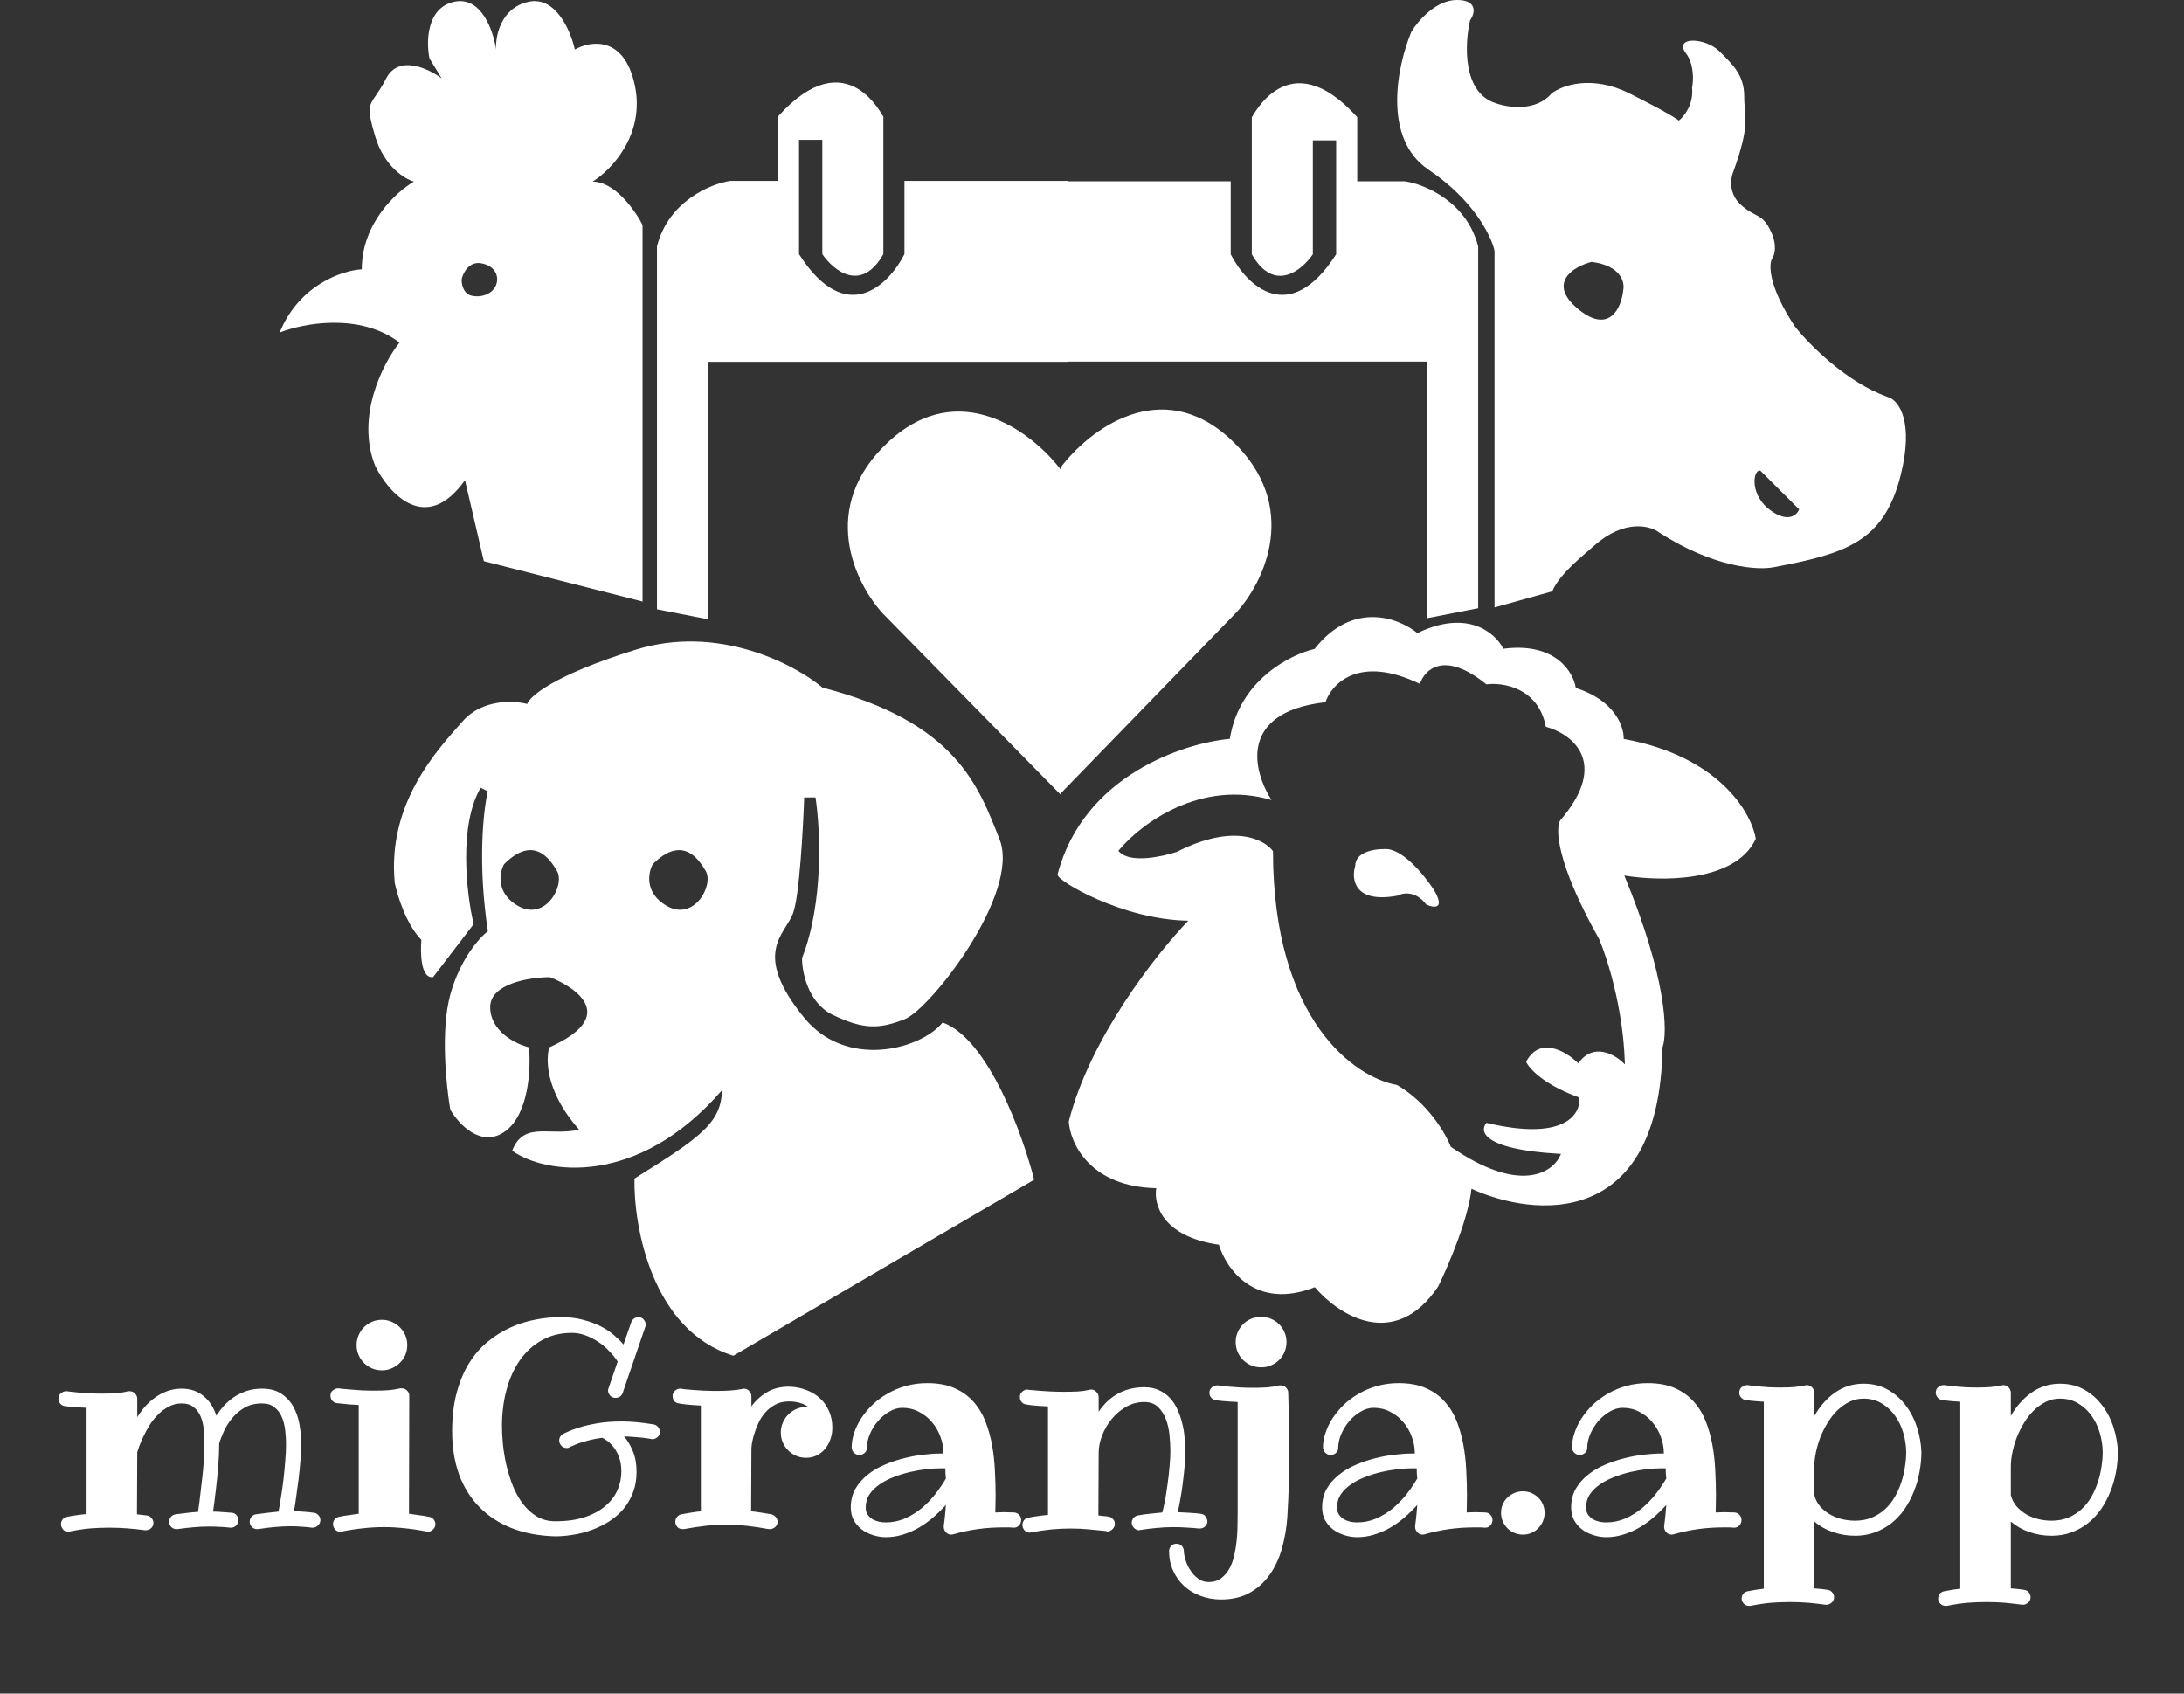 <svg width="984" height="763" viewBox="0 0 984 763" fill="none" xmlns="http://www.w3.org/2000/svg">
<rect x="0" y="0" width="984" height="763" fill="#333333" stroke="none"/>
<path d="M400.355 199C432.355 169.4 465.355 195 477.855 211.5V358L397.855 276.5C385.355 263 368.355 228.6 400.355 199Z" fill="white"/>
<path d="M554.664 198.114C522.949 168.443 490.244 194.105 477.855 210.645V357.5L557.141 275.802C569.53 262.27 586.378 227.786 554.664 198.114Z" fill="white"/>
<path d="M319 163V279L296 274.5V111C301.2 90.6 320.167 82.833 329 81.5H350.5V52.5C382 17.5 398 53.5 398 52.5V114.5C388 132.1 375.5 121.833 370.5 114.5V63H360V81.5V114.5C381.2 147.7 400.5 128.333 407.5 114.5V81.5H481V163H319Z" fill="white"/>
<path d="M643 162.901V278.5L666 274.016V111.081C660.8 90.751 641.833 83.011 633 81.683H611.5V52.783C580 17.904 564 53.779 564 52.783V114.568C574 132.108 586.5 121.876 591.5 114.568V63.246H602V81.683V114.568C580.8 147.654 561.5 128.354 554.5 114.568V81.683H481V162.901H643Z" fill="white"/>
<path d="M656.363 0C658.706 3.12108e-05 660.414 0.36 661.616 0.986C662.834 1.622 663.519 2.528 663.796 3.558C664.066 4.567 663.931 5.645 663.617 6.629C663.314 7.578 662.832 8.475 662.33 9.202C661.101 14.494 660.228 22.672 661.567 30.111C662.893 37.476 666.358 43.995 673.659 46.41L674.009 46.523L674.022 46.525L674.034 46.53C676.729 47.51 681.234 48.471 685.941 48.151C690.645 47.832 695.499 46.24 698.983 42.175L699.016 42.137L699.055 42.105C703.705 38.489 717.112 33.566 734.087 42.053C742.491 46.255 748 49.219 751.474 51.217C753.211 52.215 754.443 52.976 755.276 53.531C755.692 53.808 756.013 54.037 756.249 54.222C756.3 54.262 756.349 54.302 756.396 54.341C758.871 52.343 763.108 46.98 762.365 39.55L762.357 39.473L762.374 39.398C762.696 37.865 762.943 35.218 762.616 32.318C762.289 29.418 761.392 26.308 759.466 23.805C758.815 22.957 758.426 22.178 758.31 21.469C758.191 20.739 758.364 20.098 758.794 19.591C759.209 19.101 759.83 18.778 760.537 18.58C761.249 18.381 762.089 18.296 762.997 18.312C766.603 18.377 771.61 20.04 774.716 23.146C780.695 29.125 785.863 33.764 785.863 43.5C785.863 45.85 786.048 47.764 786.205 49.685C786.361 51.605 786.489 53.524 786.362 55.84C786.108 60.473 784.84 66.651 780.833 77.671L780.825 77.69C779.705 80.411 778.811 87.127 784.203 92.134C787.649 95.334 790.053 96.158 792.241 97.444C793.339 98.09 794.358 98.844 795.358 100.057C796.35 101.26 797.308 102.897 798.317 105.29L798.515 105.749C798.985 106.899 799.477 108.588 799.635 110.42C799.815 112.498 799.568 114.82 798.299 116.744C797.978 117.358 797.706 118.434 797.683 120.015C797.661 121.595 797.887 123.65 798.535 126.188C799.829 131.263 802.798 138.248 808.768 147.206C811.916 151.18 817.811 157.546 825.256 163.715C832.482 169.702 841.144 175.481 850.151 178.721L851.024 179.026L851.032 179.029C853.318 179.852 856.152 182.645 857.658 188.182C859.166 193.728 859.36 202.069 856.347 214.121C852.573 229.216 846.261 238.091 836.877 243.925C827.535 249.732 815.19 252.494 799.456 255.491C792.447 257.022 772.455 255.961 747.591 239.92L747.576 239.91L747.56 239.898C743.604 236.892 732.04 233.617 718.206 245.862C717.402 246.623 716.036 247.77 714.412 249.167C712.778 250.571 710.864 252.245 708.939 254.086C705.074 257.781 701.217 262.098 699.46 266.197L699.365 266.417L699.133 266.481L673.997 273.481L673.363 273.658V113.057C672.033 106.671 664.243 90.32 643.584 76.415C632.989 69.284 629.546 57.374 629.5 45.502C629.453 33.627 632.8 21.685 635.902 14.307L635.916 14.273L635.935 14.24C637.377 11.866 640.112 8.323 643.655 5.366C647.193 2.414 651.596 0 656.363 0ZM792.873 212C792.374 212 791.955 212.269 791.638 212.637C791.322 213.004 791.07 213.507 790.885 214.09C790.515 215.259 790.381 216.853 790.618 218.633C791.093 222.205 793.072 226.604 797.78 229.99C801.511 232.675 804.404 233.301 806.541 232.88C808.679 232.458 809.949 231.005 810.462 229.776L810.59 229.467L810.353 229.23L793.225 212.146L793.079 212H792.873ZM716.944 118.017C714.998 118.534 712.781 119.361 710.765 120.497C708.755 121.63 706.909 123.09 705.749 124.886C704.577 126.7 704.113 128.847 704.866 131.282C705.611 133.692 707.534 136.335 711.015 139.212C714.496 142.089 717.473 143.529 720.012 143.901C722.573 144.276 724.651 143.558 726.285 142.21C727.903 140.875 729.068 138.941 729.875 136.895C730.678 134.857 731.139 132.674 731.337 130.781C731.742 128.95 731.481 126.164 729.457 123.626C727.42 121.072 723.647 118.828 717.134 118.004L717.038 117.992L716.944 118.017Z" fill="white"/>
<path d="M286.21 292.768C323.546 281.125 357.946 299.217 370.592 309.789C400.593 317.555 418.158 328.582 429.413 340.717C440.674 352.859 445.578 366.074 450.323 378.061C452.762 384.221 451.972 392.108 449.319 400.466C446.662 408.84 442.108 417.77 436.907 426.072C431.705 434.377 425.845 442.072 420.56 447.977C417.917 450.929 415.414 453.439 413.204 455.356C411.005 457.263 409.061 458.615 407.541 459.21C401.76 461.472 397.059 462.624 392.083 462.369C387.112 462.114 381.918 460.458 375.142 457.195C369.596 454.525 366.152 449.7 364.098 444.801C362.044 439.904 361.358 434.887 361.358 431.745V431.651L361.393 431.563C371.244 406.343 369.56 373.138 367.429 359.245H362.34C362.082 366.432 361.539 377.398 360.72 387.56C360.301 392.756 359.809 397.747 359.246 401.918C358.686 406.074 358.049 409.46 357.328 411.418C356.431 413.853 354.759 416.237 353.216 418.785C351.655 421.363 350.178 424.176 349.538 427.587C348.265 434.377 350.287 443.728 362.246 458.429C371.723 470.077 384.759 473.704 396.713 472.908C408.695 472.111 419.501 466.876 424.475 460.924L424.703 460.651L425.036 460.777C430.153 462.722 434.929 466.862 439.286 472.237C443.648 477.619 447.62 484.276 451.119 491.31C458.117 505.377 463.253 521.012 465.843 531.121L465.937 531.486L465.611 531.676L330.611 610.676L330.421 610.788L330.21 610.722C312.017 605.062 300.846 590.581 294.272 574.862C287.699 559.145 285.691 542.125 285.858 531.237L285.863 530.965L286.094 530.82C301.511 521.21 311.33 514.866 317.307 508.94C320.284 505.987 322.29 503.153 323.556 500.088C324.671 497.386 325.22 494.482 325.335 491.123C287.035 535.34 245.525 528.738 231.072 518.654L230.745 518.427L230.896 518.057C232.227 514.778 233.973 512.737 236.098 511.499C238.211 510.268 240.645 509.865 243.288 509.758C245.903 509.652 248.864 509.835 251.917 509.827C254.763 509.82 257.775 509.649 260.925 508.949C247.355 493.607 245.517 479.72 247.373 472.126L247.431 471.889L247.654 471.788C255.423 468.302 260.046 464.877 262.449 461.664C264.829 458.483 265.039 455.509 263.969 452.804C262.882 450.058 260.452 447.534 257.438 445.37C254.461 443.233 250.963 441.482 247.767 440.245C243.219 440.255 236.461 440.956 230.843 443.015C225.154 445.1 220.858 448.483 220.858 453.745C220.859 459.151 223.669 463.272 227.241 466.248C230.596 469.043 234.589 470.796 237.431 471.61L237.983 471.761L238.324 471.849L238.356 472.199C238.777 476.821 238.752 484.221 237.312 491.43C235.875 498.619 233.009 505.735 227.653 509.649C224.972 511.608 222.296 512.399 219.729 512.358C217.168 512.316 214.752 511.448 212.577 510.15C208.239 507.558 204.785 503.207 202.926 499.995L202.882 499.918L202.866 499.831C201.946 494.56 200.843 485.661 200.521 476.074C200.2 466.496 200.657 456.186 202.877 448.112C207.216 432.333 215.781 422.641 219.819 419.526C215.146 388.89 217.779 365.08 219.781 356.516L216.553 354.901C211.61 363.357 209.993 375.176 210.021 386.631C210.051 398.251 211.77 409.413 213.346 416.131L213.399 416.361L213.256 416.549L195.256 440.049L195.121 440.225L194.9 440.243C193.456 440.364 192.387 439.585 191.638 438.4C190.899 437.231 190.426 435.61 190.128 433.854C189.547 430.423 189.607 426.284 189.843 423.433C186.452 419.972 183.766 415.026 181.784 410.262C179.767 405.414 178.459 400.709 177.869 397.846L177.863 397.819L177.861 397.793C174.337 361.547 197.505 337.389 208.483 324.914C212.981 319.803 218.851 317.472 224.332 316.626C229.536 315.823 234.42 316.354 237.521 317.139C237.878 316.218 238.734 315.082 240.147 313.775C241.855 312.195 244.443 310.302 248.159 308.161C255.593 303.878 267.589 298.574 286.21 292.768ZM242.585 383.737C240.603 382.912 238.325 382.702 235.743 383.511C233.173 384.316 230.324 386.122 227.164 389.282L227.112 389.334L227.078 389.397C226.034 391.31 225.103 394.523 225.674 397.992C226.249 401.488 228.343 405.197 233.266 408.068C236.367 409.877 239.281 410.219 241.85 409.574C244.407 408.933 246.572 407.328 248.216 405.329C249.86 403.331 251.004 400.915 251.514 398.604C252.02 396.305 251.912 394.035 250.949 392.384C249.201 389.388 246.505 385.371 242.585 383.737ZM309.585 383.737C307.603 382.912 305.325 382.702 302.743 383.511C300.173 384.316 297.324 386.122 294.164 389.282L294.112 389.334L294.078 389.397C293.034 391.31 292.103 394.523 292.674 397.992C293.249 401.488 295.343 405.197 300.266 408.068C303.367 409.877 306.281 410.219 308.85 409.574C311.407 408.933 313.572 407.328 315.216 405.329C316.86 403.331 318.004 400.915 318.514 398.604C319.02 396.305 318.912 394.035 317.949 392.384C316.201 389.388 313.505 385.371 309.585 383.737Z" fill="white"/>
<path fill-rule="evenodd" clip-rule="evenodd" d="M289.5 101.325V271L218 252.825L209.5 216.325C191.9 241.125 175.167 222.325 169 209.825C160.2 187.425 172.667 163.492 180 154.325C162 140.725 136.5 145.659 126 149.825C134.8 128.225 154.333 121.825 163 121.325C163 100.525 178.667 86.325 186.5 81.825C182.333 80.659 173 74.925 169 61.325C165.339 48.877 165.967 47.957 169.314 43.056C170.538 41.264 172.126 38.94 174 35.325C179.6 24.525 193 30.825 199 35.325L193.5 26.325C192 18.992 192.1 3.625 204.5 0.825C216.9 -1.975 222.333 13.992 223.5 22.325C223.167 16.325 225.6 3.625 238 0.825C250.4 -1.975 257.167 13.992 259 22.325C266 18.325 281.2 15.925 286 38.325C290.8 60.725 275.333 76.659 267 81.825C277 81.825 286.167 94.825 289.5 101.325ZM208.085 125.424C208.75 122.817 211.373 117.8 216.555 118.582C223.031 119.559 225.024 124.446 223.529 128.356C222.034 132.265 217.157 134.243 212.569 133.243C208.085 132.265 207.78 126.401 208.085 125.424Z" fill="white"/>
<path d="M140.961 688.244H140.513C138.935 688.031 137.358 687.882 135.78 687.796C134.202 687.668 132.56 687.604 130.854 687.604C128.808 687.604 126.611 687.711 124.266 687.924C121.921 688.095 119.277 688.415 116.334 688.884H115.759C114.863 688.884 114.096 688.564 113.456 687.924C112.816 687.242 112.497 686.474 112.497 685.622C112.497 684.769 112.752 684.022 113.264 683.383C113.819 682.743 114.479 682.359 115.247 682.231C117.166 681.976 118.978 681.741 120.684 681.528C122.39 681.315 123.989 681.144 125.481 681.016C125.78 679.524 126.121 677.519 126.505 675.003C126.931 672.487 127.315 669.822 127.656 667.008C127.997 664.151 128.275 661.294 128.488 658.437C128.744 655.537 128.872 652.978 128.872 650.761C128.872 648.671 128.744 646.539 128.488 644.364C128.232 642.147 127.72 640.143 126.953 638.352C126.185 636.561 125.076 635.111 123.626 634.002C122.219 632.851 120.343 632.275 117.998 632.275C115.013 632.275 112.433 632.893 110.258 634.13C108.126 635.367 106.292 636.902 104.757 638.735C103.222 640.526 101.964 642.467 100.983 644.556C100.045 646.646 99.299 648.543 98.744 650.249C98.744 653.66 98.616 656.901 98.36 659.972C98.232 661.848 98.062 663.788 97.849 665.792C97.635 667.754 97.422 669.673 97.209 671.549C96.996 673.383 96.783 675.131 96.569 676.794C96.356 678.415 96.164 679.822 95.994 681.016C97.316 681.016 98.659 681.08 100.023 681.208C101.431 681.293 102.881 681.4 104.373 681.528C105.311 681.613 106.036 681.976 106.548 682.615C107.102 683.255 107.379 684.001 107.379 684.854C107.379 685.877 107.038 686.709 106.356 687.349C105.674 687.946 104.927 688.244 104.117 688.244H103.733C101.942 688.031 100.258 687.903 98.68 687.86C97.102 687.775 95.546 687.732 94.011 687.732C91.793 687.732 89.555 687.839 87.294 688.052C85.077 688.223 82.646 688.5 80.002 688.884H79.491C78.553 688.884 77.764 688.564 77.124 687.924C76.527 687.242 76.228 686.474 76.228 685.622C76.228 684.769 76.484 684.022 76.996 683.383C77.55 682.743 78.254 682.359 79.107 682.231C80.941 681.976 82.668 681.762 84.288 681.592C85.909 681.379 87.55 681.229 89.213 681.144C89.384 680.078 89.576 678.735 89.789 677.114C90.002 675.451 90.216 673.639 90.429 671.677C90.685 669.716 90.919 667.69 91.132 665.601C91.388 663.511 91.58 661.486 91.708 659.524C91.793 658.074 91.879 656.56 91.964 654.982C92.049 653.362 92.092 651.699 92.092 649.993C92.092 647.946 91.985 645.878 91.772 643.789C91.559 641.699 91.09 639.801 90.365 638.096C89.64 636.39 88.595 635.004 87.231 633.938C85.909 632.829 84.118 632.275 81.857 632.275C79.725 632.275 77.764 632.765 75.973 633.746C74.182 634.684 72.561 635.9 71.111 637.392C69.662 638.842 68.382 640.462 67.273 642.253C66.207 644.002 65.29 645.708 64.523 647.371C63.755 648.991 63.137 650.441 62.668 651.72C62.242 652.957 61.964 653.81 61.836 654.279L61.709 682.231C62.476 682.317 63.222 682.402 63.947 682.487C64.672 682.573 65.397 682.658 66.122 682.743C66.975 682.871 67.678 683.255 68.233 683.895C68.83 684.534 69.128 685.28 69.128 686.133C69.128 687.071 68.766 687.86 68.041 688.5C67.359 689.097 66.591 689.396 65.738 689.396H65.355C62.796 689.054 60.173 688.777 57.487 688.564C54.843 688.351 52.05 688.244 49.107 688.244C46.464 688.244 43.67 688.351 40.728 688.564C37.828 688.82 34.715 689.289 31.389 689.971C31.261 689.971 31.155 689.993 31.069 690.035C30.984 690.078 30.877 690.099 30.75 690.099C29.769 690.099 28.98 689.737 28.383 689.012C27.786 688.287 27.487 687.498 27.487 686.645C27.487 685.877 27.722 685.174 28.191 684.534C28.66 683.895 29.3 683.511 30.11 683.383C31.688 683.042 33.202 682.786 34.651 682.615C36.101 682.402 37.551 682.231 39.001 682.104V634.258C36.315 634.13 34.054 633.981 32.221 633.81C30.43 633.597 29.428 633.49 29.214 633.49C28.361 633.362 27.658 632.979 27.104 632.339C26.592 631.699 26.336 630.953 26.336 630.1C26.336 629.034 26.72 628.224 27.487 627.669C28.255 627.072 29.001 626.774 29.726 626.774H30.11C30.152 626.774 30.643 626.838 31.581 626.966C32.519 627.051 33.734 627.179 35.227 627.35C36.762 627.478 38.489 627.605 40.408 627.733C42.327 627.819 44.31 627.861 46.357 627.861C48.404 627.861 50.408 627.797 52.37 627.669C54.331 627.499 56.122 627.2 57.743 626.774H58.382C59.363 626.774 60.173 627.115 60.813 627.797C61.495 628.48 61.836 629.247 61.836 630.1V638.479C62.86 636.816 64.033 635.217 65.355 633.682C66.719 632.147 68.233 630.782 69.896 629.588C71.559 628.394 73.393 627.435 75.397 626.71C77.401 625.985 79.555 625.623 81.857 625.623C83.904 625.623 85.759 625.921 87.422 626.518C89.085 627.115 90.557 627.968 91.836 629.077C93.158 630.143 94.288 631.422 95.226 632.915C96.164 634.407 96.91 636.028 97.465 637.776C98.403 636.326 99.512 634.876 100.791 633.426C102.113 631.976 103.605 630.676 105.269 629.524C106.974 628.373 108.872 627.435 110.961 626.71C113.094 625.985 115.439 625.623 117.998 625.623C121.58 625.623 124.501 626.39 126.761 627.925C129.063 629.46 130.876 631.422 132.198 633.81C133.52 636.198 134.437 638.885 134.948 641.87C135.46 644.855 135.716 647.776 135.716 650.633C135.716 652.893 135.588 655.43 135.332 658.245C135.119 661.016 134.842 663.788 134.5 666.56C134.159 669.332 133.797 671.997 133.413 674.556C133.072 677.072 132.752 679.182 132.454 680.888C134.031 680.888 135.545 680.952 136.995 681.08C138.445 681.165 139.895 681.315 141.345 681.528C142.198 681.613 142.901 681.976 143.456 682.615C144.053 683.255 144.351 684.001 144.351 684.854C144.351 685.75 143.989 686.538 143.264 687.221C142.581 687.903 141.814 688.244 140.961 688.244ZM192.772 690.099C192.687 690.099 192.581 690.078 192.453 690.035C192.367 689.993 192.261 689.971 192.133 689.971C188.679 689.289 185.395 688.799 182.282 688.5C179.169 688.159 176.078 687.988 173.007 687.988C169.894 687.988 166.803 688.159 163.732 688.5C160.662 688.799 157.421 689.289 154.01 689.971C153.882 689.971 153.775 689.993 153.69 690.035C153.605 690.078 153.498 690.099 153.37 690.099C152.389 690.099 151.579 689.737 150.939 689.012C150.342 688.287 150.044 687.498 150.044 686.645C150.044 685.877 150.278 685.174 150.748 684.534C151.259 683.895 151.899 683.511 152.667 683.383C154.159 683.042 155.652 682.786 157.144 682.615C158.679 682.402 160.172 682.189 161.622 681.976V632.979C158.935 632.851 156.675 632.68 154.841 632.467C153.008 632.254 151.984 632.147 151.771 632.147C150.918 632.019 150.215 631.635 149.66 630.996C149.148 630.356 148.893 629.61 148.893 628.757C148.893 627.691 149.276 626.881 150.044 626.326C150.812 625.772 151.558 625.495 152.283 625.495H152.667C152.709 625.495 153.2 625.559 154.138 625.687C155.076 625.772 156.291 625.878 157.784 626.006C159.319 626.134 161.046 626.262 162.965 626.39C164.884 626.475 166.867 626.518 168.914 626.518C170.96 626.518 172.965 626.454 174.926 626.326C176.888 626.156 178.679 625.878 180.299 625.495H181.003C181.984 625.495 182.794 625.836 183.434 626.518C184.073 627.158 184.393 627.904 184.393 628.757L184.265 681.976C185.758 682.189 187.25 682.402 188.743 682.615C190.278 682.786 191.834 683.042 193.412 683.383C194.222 683.511 194.883 683.895 195.395 684.534C195.907 685.174 196.163 685.877 196.163 686.645C196.163 687.626 195.8 688.436 195.075 689.076C194.35 689.758 193.583 690.099 192.772 690.099ZM183.498 605.985C183.498 607.563 183.199 609.056 182.602 610.463C182.005 611.827 181.174 613.021 180.107 614.045C179.084 615.068 177.869 615.879 176.461 616.476C175.097 617.073 173.626 617.371 172.048 617.371C170.47 617.371 168.978 617.073 167.57 616.476C166.206 615.879 165.012 615.068 163.988 614.045C162.965 613.021 162.155 611.827 161.558 610.463C160.961 609.056 160.662 607.563 160.662 605.985C160.662 604.408 160.961 602.936 161.558 601.572C162.155 600.165 162.965 598.949 163.988 597.926C165.012 596.902 166.206 596.092 167.57 595.495C168.978 594.898 170.47 594.6 172.048 594.6C173.626 594.6 175.097 594.898 176.461 595.495C177.869 596.092 179.084 596.902 180.107 597.926C181.174 598.949 182.005 600.165 182.602 601.572C183.199 602.936 183.498 604.408 183.498 605.985ZM293.965 648.394C293.624 648.394 293.41 648.351 293.325 648.266C291.108 647.882 288.997 647.626 286.993 647.499C285.031 647.328 283.091 647.2 281.172 647.115C282.75 648.948 284.072 651.187 285.138 653.831C286.246 656.432 286.801 659.524 286.801 663.106C286.801 666.517 286.268 669.609 285.202 672.381C284.178 675.11 282.771 677.562 280.98 679.737C279.189 681.869 277.078 683.724 274.647 685.302C272.259 686.837 269.701 688.116 266.972 689.14C264.285 690.163 261.492 690.909 258.592 691.378C255.693 691.89 252.857 692.146 250.085 692.146C242.836 691.933 236.354 690.717 230.64 688.5C224.925 686.24 220.064 683.084 216.056 679.033C212.047 674.982 208.977 670.078 206.845 664.321C204.755 658.564 203.71 652.04 203.71 644.748C203.71 638.266 204.393 632.509 205.757 627.478C207.122 622.403 208.977 617.968 211.322 614.173C213.71 610.335 216.503 607.115 219.702 604.514C222.9 601.87 226.29 599.738 229.872 598.118C233.497 596.455 237.249 595.261 241.13 594.536C245.01 593.768 248.827 593.384 252.58 593.384C256.332 593.384 259.701 593.789 262.686 594.6C265.671 595.367 268.336 596.348 270.682 597.542C273.027 598.736 275.031 600.079 276.694 601.572C278.4 603.022 279.807 604.408 280.916 605.729L284.434 595.623C284.69 594.941 285.116 594.408 285.713 594.024C286.31 593.597 286.929 593.384 287.568 593.384C288.634 593.384 289.466 593.768 290.063 594.536C290.66 595.261 290.958 596.007 290.958 596.774C290.958 596.902 290.937 597.073 290.895 597.286C290.852 597.457 290.788 597.649 290.703 597.862L280.532 627.605C280.319 628.245 279.914 628.778 279.317 629.205C278.72 629.588 278.059 629.78 277.334 629.78C276.353 629.78 275.543 629.439 274.903 628.757C274.264 628.032 273.944 627.243 273.944 626.39C273.944 626.262 273.965 626.113 274.008 625.942C274.05 625.772 274.114 625.58 274.2 625.367L278.293 613.405C277.227 611.742 275.927 610.143 274.392 608.608C272.899 607.03 271.236 605.644 269.402 604.45C267.611 603.256 265.714 602.297 263.709 601.572C261.705 600.847 259.701 600.484 257.697 600.484C252.58 600.484 248.059 601.593 244.136 603.811C240.213 605.985 236.908 608.992 234.222 612.83C231.578 616.625 229.574 621.06 228.209 626.134C226.844 631.209 226.162 636.625 226.162 642.381C226.162 644.94 226.311 647.776 226.61 650.889C226.951 654.002 227.484 657.157 228.209 660.355C228.977 663.554 229.957 666.645 231.151 669.63C232.388 672.615 233.902 675.281 235.693 677.626C237.484 679.971 239.573 681.848 241.961 683.255C244.349 684.662 247.1 685.366 250.213 685.366C255.415 685.366 259.893 684.726 263.646 683.447C267.398 682.167 270.468 680.483 272.856 678.394C275.287 676.304 277.078 673.916 278.229 671.229C279.381 668.543 279.957 665.792 279.957 662.978C279.957 660.505 279.615 658.373 278.933 656.582C278.251 654.748 277.441 653.234 276.502 652.04C275.564 650.803 274.605 649.844 273.624 649.162C272.643 648.479 271.876 648.01 271.321 647.754C269.061 648.053 267.036 648.437 265.245 648.906C263.496 649.375 262.004 649.823 260.767 650.249C259.573 650.675 258.635 651.059 257.953 651.4C257.313 651.699 256.972 651.848 256.929 651.848C256.46 652.189 255.927 652.36 255.33 652.36C254.349 652.36 253.539 652.019 252.899 651.336C252.26 650.611 251.94 649.823 251.94 648.97C251.94 647.733 252.516 646.752 253.667 646.027C253.795 645.985 254.477 645.665 255.714 645.068C256.951 644.471 258.678 643.831 260.895 643.149C263.155 642.424 265.884 641.784 269.083 641.23C272.323 640.676 275.991 640.398 280.084 640.398C284.477 640.398 289.295 640.846 294.541 641.742C295.308 641.87 295.948 642.253 296.459 642.893C297.014 643.49 297.291 644.194 297.291 645.004C297.291 646.113 296.907 646.965 296.14 647.562C295.372 648.117 294.647 648.394 293.965 648.394ZM363.175 656.773C361.597 656.773 360.104 656.475 358.697 655.878C357.333 655.281 356.139 654.471 355.115 653.447C354.092 652.424 353.282 651.23 352.685 649.865C352.088 648.458 351.789 646.965 351.789 645.388C351.789 643.81 352.088 642.339 352.685 640.974C353.282 639.567 354.092 638.352 355.115 637.328C356.139 636.262 357.333 635.431 358.697 634.833C360.104 634.194 361.597 633.874 363.175 633.874C363.388 633.874 363.58 633.895 363.75 633.938C363.964 633.981 364.177 634.002 364.39 634.002C363.281 633.149 361.981 632.509 360.488 632.083C359.038 631.614 357.354 631.379 355.435 631.379C353.004 631.379 350.894 631.891 349.103 632.915C347.312 633.895 345.776 635.153 344.497 636.688C343.26 638.181 342.258 639.823 341.491 641.614C340.723 643.362 340.105 645.025 339.636 646.603C339.209 648.138 338.911 649.46 338.74 650.569C338.612 651.678 338.548 652.317 338.548 652.488L338.42 680.888C339.913 681.016 341.405 681.208 342.898 681.464C344.433 681.72 345.99 681.976 347.567 682.231C348.378 682.445 349.039 682.871 349.55 683.511C350.062 684.108 350.318 684.811 350.318 685.622C350.318 686.56 349.955 687.349 349.23 687.988C348.506 688.585 347.738 688.884 346.928 688.884H346.288C342.834 688.244 339.55 687.754 336.438 687.413C333.325 687.071 330.233 686.901 327.163 686.901C324.092 686.901 321.022 687.071 317.952 687.413C314.881 687.754 311.619 688.244 308.165 688.884H307.525C306.545 688.884 305.756 688.564 305.159 687.924C304.562 687.242 304.263 686.474 304.263 685.622C304.263 684.811 304.498 684.108 304.967 683.511C305.436 682.871 306.076 682.445 306.886 682.231C308.378 681.976 309.871 681.72 311.363 681.464C312.856 681.208 314.327 681.016 315.777 680.888V633.234C313.09 633.106 310.83 632.936 308.997 632.723C307.163 632.509 306.139 632.36 305.926 632.275C305.073 632.19 304.37 631.848 303.815 631.251C303.304 630.612 303.048 629.866 303.048 629.013C303.048 627.947 303.41 627.115 304.135 626.518C304.903 625.921 305.67 625.623 306.438 625.623H306.886C306.928 625.665 307.419 625.75 308.357 625.878C309.295 625.964 310.51 626.07 312.003 626.198C313.495 626.326 315.201 626.433 317.12 626.518C319.082 626.603 321.065 626.646 323.069 626.646C325.116 626.646 327.12 626.582 329.082 626.454C331.043 626.326 332.855 626.092 334.519 625.75C334.604 625.665 334.817 625.623 335.158 625.623C336.139 625.623 336.949 625.985 337.589 626.71C338.229 627.392 338.548 628.16 338.548 629.013V633.618C340.382 631.06 342.685 628.949 345.457 627.286C348.271 625.58 351.597 624.727 355.435 624.727C358.335 624.812 360.979 625.324 363.367 626.262C365.755 627.158 367.802 628.416 369.507 630.036C371.256 631.614 372.599 633.533 373.537 635.793C374.518 638.01 375.008 640.505 375.008 643.277C375.008 645.025 374.731 646.71 374.177 648.33C373.622 649.951 372.833 651.4 371.81 652.68C370.787 653.916 369.529 654.918 368.036 655.686C366.586 656.411 364.966 656.773 363.175 656.773ZM426.18 666.112C426.095 665.387 426.031 664.641 425.988 663.874C425.946 663.106 425.924 662.317 425.924 661.507H423.558C421.852 661.507 419.826 661.635 417.481 661.891C415.178 662.146 412.79 662.552 410.317 663.106C407.844 663.66 405.392 664.407 402.961 665.345C400.53 666.24 398.355 667.349 396.437 668.671C394.518 669.95 392.961 671.464 391.767 673.212C390.616 674.961 390.04 676.965 390.04 679.225C390.04 680.419 390.317 681.443 390.872 682.295C391.469 683.148 392.194 683.852 393.046 684.406C393.942 684.918 394.923 685.302 395.989 685.558C397.055 685.771 398.078 685.877 399.059 685.877C402.087 685.877 404.944 685.302 407.63 684.15C410.36 682.956 412.875 681.421 415.178 679.545C417.481 677.626 419.549 675.494 421.383 673.148C423.216 670.803 424.816 668.458 426.18 666.112ZM456.819 688.244H456.563C455.839 688.159 455.092 688.116 454.325 688.116C453.557 688.116 452.811 688.116 452.086 688.116C448.077 688.116 444.218 688.372 440.508 688.884C436.841 689.396 433.152 690.184 429.442 691.25C429.314 691.25 429.187 691.272 429.059 691.314C428.931 691.357 428.76 691.378 428.547 691.378C427.566 691.378 426.756 690.995 426.116 690.227C425.519 689.502 425.221 688.756 425.221 687.988V687.477C425.221 687.391 425.327 686.538 425.541 684.918C425.754 683.255 425.967 680.952 426.18 678.01C424.347 680.057 422.385 681.976 420.295 683.767C418.249 685.515 416.074 687.05 413.771 688.372C411.511 689.651 409.166 690.653 406.735 691.378C404.304 692.146 401.788 692.53 399.187 692.53C397.14 692.53 395.157 692.21 393.238 691.57C391.319 690.973 389.614 690.099 388.121 688.948C386.671 687.796 385.499 686.41 384.603 684.79C383.75 683.127 383.324 681.272 383.324 679.225C383.324 676.027 384.006 673.212 385.371 670.782C386.778 668.351 388.611 666.24 390.872 664.449C393.132 662.616 395.69 661.102 398.547 659.908C401.447 658.671 404.389 657.69 407.375 656.965C410.36 656.198 413.259 655.665 416.074 655.366C418.888 655.025 421.383 654.854 423.558 654.854H425.093C425.093 652.253 424.624 649.716 423.686 647.243C422.79 644.769 421.511 642.573 419.848 640.654C418.227 638.735 416.287 637.2 414.027 636.049C411.767 634.855 409.272 634.258 406.543 634.258C404.539 634.258 402.577 634.833 400.658 635.985C398.739 637.094 397.034 638.522 395.541 640.271C394.049 642.019 392.833 643.98 391.895 646.155C391 648.33 390.552 650.441 390.552 652.488C390.552 653.341 390.189 654.066 389.464 654.663C388.782 655.217 388.014 655.494 387.162 655.494C386.223 655.494 385.413 655.153 384.731 654.471C384.049 653.746 383.708 652.957 383.708 652.104C383.708 650.057 384.07 647.925 384.795 645.708C385.52 643.447 386.565 641.251 387.929 639.119C389.336 636.944 391.021 634.897 392.982 632.979C394.987 631.06 397.247 629.375 399.763 627.925C402.321 626.433 405.114 625.26 408.142 624.407C411.17 623.554 414.389 623.128 417.801 623.128C422.577 623.128 426.649 623.874 430.018 625.367C433.43 626.859 436.265 628.885 438.525 631.443C440.828 634.002 442.64 636.966 443.962 640.334C445.284 643.703 446.286 647.264 446.969 651.017C447.651 654.769 448.077 658.586 448.248 662.466C448.461 666.347 448.568 670.057 448.568 673.596C448.568 675.387 448.547 676.922 448.504 678.202C448.461 679.481 448.44 680.547 448.44 681.4C449.08 681.4 449.719 681.379 450.359 681.336C451.041 681.293 451.702 681.272 452.342 681.272C453.067 681.272 453.813 681.293 454.581 681.336C455.391 681.379 456.18 681.4 456.947 681.4C457.885 681.485 458.632 681.848 459.186 682.487C459.783 683.127 460.082 683.916 460.082 684.854C460.082 685.75 459.762 686.538 459.122 687.221C458.525 687.903 457.757 688.244 456.819 688.244ZM544.003 685.622C543.918 686.474 543.534 687.199 542.852 687.796C542.17 688.351 541.402 688.628 540.549 688.628H540.293C538.247 688.415 536.264 688.265 534.345 688.18C532.468 688.052 530.613 687.988 528.78 687.988C526.093 687.988 523.513 688.116 521.04 688.372C518.609 688.585 516.221 688.884 513.876 689.268C513.791 689.268 513.684 689.289 513.556 689.332C513.471 689.374 513.386 689.396 513.3 689.396C512.405 689.396 511.616 689.054 510.934 688.372C510.251 687.647 509.91 686.858 509.91 686.005C509.91 685.238 510.166 684.534 510.678 683.895C511.232 683.255 511.893 682.871 512.661 682.743C514.452 682.402 516.243 682.146 518.034 681.976C519.867 681.762 521.744 681.57 523.663 681.4C524.046 680.078 524.451 678.287 524.878 676.027C525.304 673.767 525.688 671.336 526.029 668.735C526.413 666.134 526.712 663.511 526.925 660.867C527.181 658.223 527.309 655.857 527.309 653.767C527.309 651.592 527.181 649.226 526.925 646.667C526.712 644.108 526.179 641.72 525.326 639.503C524.515 637.243 523.321 635.367 521.744 633.874C520.208 632.382 518.14 631.635 515.539 631.635C512.597 631.635 509.868 632.36 507.352 633.81C504.836 635.26 502.661 637.115 500.827 639.375C499.036 641.592 497.608 644.044 496.542 646.731C495.518 649.417 495.006 651.997 495.006 654.471V654.599L494.878 682.743C495.646 682.828 496.392 682.914 497.117 682.999C497.842 683.042 498.567 683.127 499.292 683.255C500.145 683.34 500.848 683.703 501.403 684.342C502 684.939 502.298 685.664 502.298 686.517C502.298 687.455 501.936 688.265 501.211 688.948C500.529 689.63 499.761 689.971 498.908 689.971C498.738 689.971 498.61 689.907 498.524 689.779C495.966 689.523 493.343 689.268 490.657 689.012C488.013 688.756 485.22 688.628 482.277 688.628C479.633 688.628 476.84 688.756 473.898 689.012C470.998 689.31 467.885 689.758 464.559 690.355C464.389 690.44 464.175 690.483 463.919 690.483C462.939 690.483 462.15 690.12 461.553 689.396C460.956 688.671 460.657 687.882 460.657 687.029C460.657 686.261 460.892 685.558 461.361 684.918C461.83 684.278 462.47 683.895 463.28 683.767C464.858 683.425 466.371 683.17 467.821 682.999C469.271 682.786 470.721 682.615 472.171 682.487V633.618C469.484 633.49 467.224 633.341 465.391 633.17C463.6 632.957 462.597 632.808 462.384 632.723C461.531 632.637 460.828 632.275 460.273 631.635C459.762 630.996 459.506 630.249 459.506 629.396C459.506 628.373 459.868 627.563 460.593 626.966C461.318 626.326 462.086 626.006 462.896 626.006C463.067 626.006 463.194 626.049 463.28 626.134C463.322 626.134 463.813 626.177 464.751 626.262C465.689 626.347 466.904 626.454 468.397 626.582C469.932 626.71 471.659 626.817 473.578 626.902C475.497 626.987 477.48 627.03 479.527 627.03C481.574 627.03 483.578 626.987 485.54 626.902C487.501 626.774 489.292 626.518 490.913 626.134C490.998 626.134 491.083 626.113 491.168 626.07C491.296 626.028 491.424 626.006 491.552 626.006C492.533 626.006 493.343 626.369 493.983 627.094C494.665 627.776 495.006 628.544 495.006 629.396V635.985C497.48 632.36 500.422 629.631 503.833 627.797C507.288 625.921 511.189 624.983 515.539 624.983C518.098 624.983 520.315 625.431 522.191 626.326C524.11 627.179 525.752 628.352 527.117 629.844C528.524 631.337 529.654 633.064 530.507 635.025C531.402 636.944 532.106 638.97 532.618 641.102C533.172 643.234 533.535 645.409 533.705 647.626C533.918 649.801 534.025 651.848 534.025 653.767C534.025 655.899 533.918 658.245 533.705 660.803C533.492 663.319 533.215 665.835 532.874 668.351C532.575 670.867 532.213 673.255 531.786 675.515C531.402 677.775 531.019 679.694 530.635 681.272C532.255 681.357 533.918 681.443 535.624 681.528C537.372 681.613 539.142 681.762 540.933 681.976C541.914 682.061 542.66 682.487 543.172 683.255C543.726 683.98 544.003 684.769 544.003 685.622ZM580.399 627.35C580.399 627.392 580.421 628.053 580.463 629.333C580.506 630.569 580.549 632.296 580.591 634.514C580.677 636.688 580.741 639.29 580.783 642.317C580.868 645.345 580.911 648.65 580.911 652.232C580.911 656.88 580.847 661.848 580.719 667.136C580.591 672.424 580.357 677.797 580.016 683.255C579.674 688.287 578.864 693.063 577.585 697.583C576.306 702.103 574.451 706.069 572.02 709.48C569.632 712.892 566.626 715.6 563.001 717.604C559.419 719.608 555.133 720.61 550.144 720.61C546.903 720.61 543.854 720.077 540.997 719.011C538.14 717.988 535.667 716.517 533.577 714.598C531.445 712.679 529.782 710.376 528.588 707.689C527.351 705.046 526.733 702.103 526.733 698.862C526.733 697.924 527.053 697.114 527.692 696.432C528.332 695.792 529.142 695.472 530.123 695.472C531.019 695.472 531.786 695.792 532.426 696.432C533.065 697.114 533.385 697.924 533.385 698.862C533.428 700.099 533.705 701.506 534.217 703.084C534.729 704.704 535.475 706.218 536.456 707.625C537.394 709.075 538.545 710.291 539.91 711.271C541.274 712.252 542.809 712.743 544.515 712.743C546.775 712.743 548.673 712.167 550.208 711.016C551.743 709.864 553.001 708.372 553.982 706.538C554.963 704.704 555.688 702.636 556.157 700.333C556.668 698.031 557.031 695.728 557.244 693.425C557.457 691.123 557.564 688.948 557.564 686.901C557.607 684.811 557.628 683.084 557.628 681.72V631.635C554.941 631.507 552.681 631.358 550.848 631.188C549.014 630.974 548.033 630.868 547.905 630.868C547.052 630.74 546.327 630.356 545.73 629.716C545.176 629.077 544.899 628.33 544.899 627.478C544.899 626.539 545.24 625.75 545.922 625.111C546.647 624.471 547.436 624.151 548.289 624.151H548.737C548.779 624.151 549.27 624.215 550.208 624.343C551.146 624.429 552.361 624.556 553.854 624.727C555.389 624.855 557.116 624.983 559.035 625.111C560.954 625.196 562.937 625.239 564.984 625.239C567.031 625.239 569.035 625.175 570.997 625.047C572.958 624.876 574.749 624.578 576.37 624.151H577.137C578.075 624.151 578.843 624.493 579.44 625.175C580.08 625.814 580.399 626.539 580.399 627.35ZM579.632 604.642C579.632 606.22 579.333 607.712 578.736 609.12C578.139 610.484 577.329 611.678 576.306 612.702C575.282 613.725 574.067 614.535 572.66 615.132C571.295 615.729 569.824 616.028 568.246 616.028C566.626 616.028 565.112 615.729 563.705 615.132C562.297 614.535 561.082 613.725 560.059 612.702C559.035 611.678 558.225 610.484 557.628 609.12C557.031 607.712 556.732 606.22 556.732 604.642C556.732 603.064 557.031 601.593 557.628 600.229C558.225 598.821 559.035 597.606 560.059 596.583C561.082 595.559 562.297 594.749 563.705 594.152C565.112 593.555 566.626 593.256 568.246 593.256C569.824 593.256 571.295 593.555 572.66 594.152C574.067 594.749 575.282 595.559 576.306 596.583C577.329 597.606 578.139 598.821 578.736 600.229C579.333 601.593 579.632 603.064 579.632 604.642ZM638.543 666.112C638.458 665.387 638.394 664.641 638.352 663.874C638.309 663.106 638.288 662.317 638.288 661.507H635.921C634.215 661.507 632.19 661.635 629.844 661.891C627.542 662.146 625.153 662.552 622.68 663.106C620.207 663.66 617.755 664.407 615.324 665.345C612.894 666.24 610.719 667.349 608.8 668.671C606.881 669.95 605.324 671.464 604.13 673.212C602.979 674.961 602.403 676.965 602.403 679.225C602.403 680.419 602.681 681.443 603.235 682.295C603.832 683.148 604.557 683.852 605.41 684.406C606.305 684.918 607.286 685.302 608.352 685.558C609.418 685.771 610.442 685.877 611.422 685.877C614.45 685.877 617.307 685.302 619.994 684.15C622.723 682.956 625.239 681.421 627.542 679.545C629.844 677.626 631.912 675.494 633.746 673.148C635.58 670.803 637.179 668.458 638.543 666.112ZM669.183 688.244H668.927C668.202 688.159 667.456 688.116 666.688 688.116C665.92 688.116 665.174 688.116 664.449 688.116C660.441 688.116 656.582 688.372 652.872 688.884C649.204 689.396 645.516 690.184 641.806 691.25C641.678 691.25 641.55 691.272 641.422 691.314C641.294 691.357 641.123 691.378 640.91 691.378C639.929 691.378 639.119 690.995 638.479 690.227C637.882 689.502 637.584 688.756 637.584 687.988V687.477C637.584 687.391 637.691 686.538 637.904 684.918C638.117 683.255 638.33 680.952 638.543 678.01C636.71 680.057 634.748 681.976 632.659 683.767C630.612 685.515 628.437 687.05 626.134 688.372C623.874 689.651 621.529 690.653 619.098 691.378C616.667 692.146 614.152 692.53 611.55 692.53C609.503 692.53 607.521 692.21 605.602 691.57C603.683 690.973 601.977 690.099 600.484 688.948C599.035 687.796 597.862 686.41 596.966 684.79C596.113 683.127 595.687 681.272 595.687 679.225C595.687 676.027 596.369 673.212 597.734 670.782C599.141 668.351 600.975 666.24 603.235 664.449C605.495 662.616 608.054 661.102 610.911 659.908C613.81 658.671 616.753 657.69 619.738 656.965C622.723 656.198 625.623 655.665 628.437 655.366C631.251 655.025 633.746 654.854 635.921 654.854H637.456C637.456 652.253 636.987 649.716 636.049 647.243C635.153 644.769 633.874 642.573 632.211 640.654C630.59 638.735 628.65 637.2 626.39 636.049C624.13 634.855 621.635 634.258 618.906 634.258C616.902 634.258 614.94 634.833 613.021 635.985C611.103 637.094 609.397 638.522 607.904 640.271C606.412 642.019 605.196 643.98 604.258 646.155C603.363 648.33 602.915 650.441 602.915 652.488C602.915 653.341 602.553 654.066 601.828 654.663C601.145 655.217 600.378 655.494 599.525 655.494C598.587 655.494 597.777 655.153 597.094 654.471C596.412 653.746 596.071 652.957 596.071 652.104C596.071 650.057 596.433 647.925 597.158 645.708C597.883 643.447 598.928 641.251 600.292 639.119C601.7 636.944 603.384 634.897 605.346 632.979C607.35 631.06 609.61 629.375 612.126 627.925C614.685 626.433 617.478 625.26 620.505 624.407C623.533 623.554 626.753 623.128 630.164 623.128C634.94 623.128 639.013 623.874 642.381 625.367C645.793 626.859 648.629 628.885 650.889 631.443C653.191 634.002 655.004 636.966 656.326 640.334C657.648 643.703 658.65 647.264 659.332 651.017C660.014 654.769 660.441 658.586 660.611 662.466C660.825 666.347 660.931 670.057 660.931 673.596C660.931 675.387 660.91 676.922 660.867 678.202C660.825 679.481 660.803 680.547 660.803 681.4C661.443 681.4 662.083 681.379 662.722 681.336C663.404 681.293 664.065 681.272 664.705 681.272C665.43 681.272 666.176 681.293 666.944 681.336C667.754 681.379 668.543 681.4 669.311 681.4C670.249 681.485 670.995 681.848 671.549 682.487C672.146 683.127 672.445 683.916 672.445 684.854C672.445 685.75 672.125 686.538 671.485 687.221C670.888 687.903 670.121 688.244 669.183 688.244ZM695.92 681.528C695.92 682.892 695.664 684.172 695.152 685.366C694.641 686.56 693.937 687.604 693.042 688.5C692.189 689.396 691.165 690.099 689.971 690.611C688.777 691.123 687.498 691.378 686.133 691.378C684.769 691.378 683.489 691.123 682.295 690.611C681.101 690.099 680.057 689.396 679.161 688.5C678.266 687.604 677.562 686.56 677.05 685.366C676.539 684.172 676.283 682.892 676.283 681.528C676.283 680.206 676.539 678.948 677.05 677.754C677.562 676.56 678.266 675.536 679.161 674.684C680.057 673.831 681.101 673.148 682.295 672.637C683.489 672.125 684.769 671.869 686.133 671.869C687.498 671.869 688.777 672.125 689.971 672.637C691.165 673.148 692.189 673.831 693.042 674.684C693.937 675.536 694.641 676.56 695.152 677.754C695.664 678.948 695.92 680.206 695.92 681.528ZM750.738 666.112C750.653 665.387 750.589 664.641 750.546 663.874C750.503 663.106 750.482 662.317 750.482 661.507H748.115C746.41 661.507 744.384 661.635 742.039 661.891C739.736 662.146 737.348 662.552 734.875 663.106C732.401 663.66 729.949 664.407 727.519 665.345C725.088 666.24 722.913 667.349 720.994 668.671C719.075 669.95 717.519 671.464 716.325 673.212C715.173 674.961 714.598 676.965 714.598 679.225C714.598 680.419 714.875 681.443 715.429 682.295C716.026 683.148 716.751 683.852 717.604 684.406C718.5 684.918 719.48 685.302 720.546 685.558C721.612 685.771 722.636 685.877 723.617 685.877C726.644 685.877 729.501 685.302 732.188 684.15C734.917 682.956 737.433 681.421 739.736 679.545C742.039 677.626 744.107 675.494 745.94 673.148C747.774 670.803 749.373 668.458 750.738 666.112ZM781.377 688.244H781.121C780.396 688.159 779.65 688.116 778.882 688.116C778.115 688.116 777.368 688.116 776.644 688.116C772.635 688.116 768.776 688.372 765.066 688.884C761.399 689.396 757.71 690.184 754 691.25C753.872 691.25 753.744 691.272 753.616 691.314C753.488 691.357 753.318 691.378 753.104 691.378C752.124 691.378 751.313 690.995 750.674 690.227C750.077 689.502 749.778 688.756 749.778 687.988V687.477C749.778 687.391 749.885 686.538 750.098 684.918C750.311 683.255 750.525 680.952 750.738 678.01C748.904 680.057 746.943 681.976 744.853 683.767C742.806 685.515 740.631 687.05 738.329 688.372C736.069 689.651 733.723 690.653 731.292 691.378C728.862 692.146 726.346 692.53 723.745 692.53C721.698 692.53 719.715 692.21 717.796 691.57C715.877 690.973 714.171 690.099 712.679 688.948C711.229 687.796 710.056 686.41 709.161 684.79C708.308 683.127 707.881 681.272 707.881 679.225C707.881 676.027 708.564 673.212 709.928 670.782C711.335 668.351 713.169 666.24 715.429 664.449C717.689 662.616 720.248 661.102 723.105 659.908C726.005 658.671 728.947 657.69 731.932 656.965C734.917 656.198 737.817 655.665 740.631 655.366C743.446 655.025 745.94 654.854 748.115 654.854H749.65C749.65 652.253 749.181 649.716 748.243 647.243C747.348 644.769 746.068 642.573 744.405 640.654C742.785 638.735 740.845 637.2 738.584 636.049C736.324 634.855 733.83 634.258 731.101 634.258C729.096 634.258 727.135 634.833 725.216 635.985C723.297 637.094 721.591 638.522 720.099 640.271C718.606 642.019 717.391 643.98 716.453 646.155C715.557 648.33 715.109 650.441 715.109 652.488C715.109 653.341 714.747 654.066 714.022 654.663C713.34 655.217 712.572 655.494 711.719 655.494C710.781 655.494 709.971 655.153 709.289 654.471C708.606 653.746 708.265 652.957 708.265 652.104C708.265 650.057 708.628 647.925 709.353 645.708C710.077 643.447 711.122 641.251 712.487 639.119C713.894 636.944 715.578 634.897 717.54 632.979C719.544 631.06 721.804 629.375 724.32 627.925C726.879 626.433 729.672 625.26 732.7 624.407C735.727 623.554 738.947 623.128 742.358 623.128C747.134 623.128 751.207 623.874 754.576 625.367C757.987 626.859 760.823 628.885 763.083 631.443C765.386 634.002 767.198 636.966 768.52 640.334C769.842 643.703 770.844 647.264 771.526 651.017C772.209 654.769 772.635 658.586 772.806 662.466C773.019 666.347 773.125 670.057 773.125 673.596C773.125 675.387 773.104 676.922 773.062 678.202C773.019 679.481 772.998 680.547 772.998 681.4C773.637 681.4 774.277 681.379 774.917 681.336C775.599 681.293 776.26 681.272 776.899 681.272C777.624 681.272 778.371 681.293 779.138 681.336C779.948 681.379 780.737 681.4 781.505 681.4C782.443 681.485 783.189 681.848 783.744 682.487C784.341 683.127 784.639 683.916 784.639 684.854C784.639 685.75 784.319 686.538 783.68 687.221C783.083 687.903 782.315 688.244 781.377 688.244ZM858.838 654.151C858.796 651.208 858.348 648.309 857.495 645.452C856.642 642.552 855.384 639.972 853.721 637.712C852.101 635.452 850.097 633.618 847.708 632.211C845.363 630.804 842.655 630.1 839.585 630.1C837.325 630.1 835.193 630.59 833.188 631.571C831.227 632.552 829.415 633.853 827.751 635.473C826.131 637.094 824.681 638.949 823.402 641.038C822.123 643.128 821.035 645.302 820.14 647.562C819.287 649.823 818.626 652.083 818.157 654.343C817.688 656.603 817.453 658.692 817.453 660.611V673.596C817.965 675.6 818.86 677.327 820.14 678.777C821.419 680.185 822.911 681.379 824.617 682.359C826.323 683.298 828.157 684.001 830.118 684.47C832.08 684.897 833.977 685.11 835.811 685.11C838.625 685.11 841.141 684.641 843.359 683.703C845.619 682.764 847.602 681.507 849.308 679.929C851.013 678.351 852.463 676.539 853.657 674.492C854.851 672.402 855.832 670.206 856.6 667.903C857.367 665.601 857.922 663.277 858.263 660.931C858.646 658.543 858.838 656.283 858.838 654.151ZM865.683 654.151C865.683 657.221 865.384 660.292 864.787 663.362C864.233 666.389 863.38 669.311 862.229 672.125C861.12 674.897 859.734 677.498 858.071 679.929C856.408 682.317 854.467 684.406 852.25 686.197C850.033 687.946 847.538 689.332 844.766 690.355C842.037 691.378 839.052 691.89 835.811 691.89C832.357 691.89 829.031 691.336 825.833 690.227C822.677 689.161 819.884 687.583 817.453 685.494V715.621C818.434 715.706 819.436 715.792 820.459 715.877C821.483 716.005 822.485 716.133 823.466 716.261C824.319 716.389 825.001 716.772 825.513 717.412C826.067 718.052 826.344 718.755 826.344 719.523C826.344 720.632 825.96 721.485 825.193 722.082C824.425 722.679 823.679 722.977 822.954 722.977H822.57C820.054 722.636 817.474 722.337 814.831 722.082C812.187 721.868 809.394 721.762 806.451 721.762C803.765 721.762 800.95 721.868 798.008 722.082C795.108 722.337 791.974 722.806 788.605 723.489H788.093C787.112 723.489 786.302 723.148 785.663 722.465C785.023 721.826 784.703 721.079 784.703 720.227C784.703 719.416 784.938 718.691 785.407 718.052C785.918 717.455 786.601 717.071 787.454 716.9C790.012 716.389 792.422 716.005 794.682 715.749V631.507C792.379 631.379 790.481 631.23 788.989 631.06C787.496 630.846 786.686 630.74 786.558 630.74C785.705 630.612 785.002 630.228 784.447 629.588C783.893 628.949 783.616 628.245 783.616 627.478C783.616 626.369 784 625.516 784.767 624.919C785.577 624.322 786.345 624.023 787.07 624.023H787.454C787.496 624.023 787.944 624.087 788.797 624.215C789.65 624.301 790.758 624.429 792.123 624.599C793.53 624.727 795.129 624.855 796.92 624.983C798.711 625.068 800.566 625.111 802.485 625.111C804.362 625.111 806.238 625.047 808.114 624.919C809.991 624.748 811.739 624.493 813.359 624.151C813.53 624.066 813.764 624.023 814.063 624.023C815.044 624.023 815.854 624.386 816.494 625.111C817.133 625.836 817.453 626.625 817.453 627.478V637.904C820.012 633.426 823.167 629.887 826.92 627.286C830.715 624.684 834.937 623.384 839.585 623.384C843.764 623.384 847.453 624.301 850.651 626.134C853.849 627.968 856.536 630.356 858.71 633.298C860.928 636.241 862.612 639.546 863.764 643.213C864.915 646.88 865.555 650.526 865.683 654.151ZM947.366 654.151C947.323 651.208 946.875 648.309 946.022 645.452C945.17 642.552 943.912 639.972 942.249 637.712C940.628 635.452 938.624 633.618 936.236 632.211C933.89 630.804 931.183 630.1 928.112 630.1C925.852 630.1 923.72 630.59 921.716 631.571C919.754 632.552 917.942 633.853 916.279 635.473C914.658 637.094 913.208 638.949 911.929 641.038C910.65 643.128 909.562 645.302 908.667 647.562C907.814 649.823 907.153 652.083 906.684 654.343C906.215 656.603 905.98 658.692 905.98 660.611V673.596C906.492 675.6 907.388 677.327 908.667 678.777C909.946 680.185 911.439 681.379 913.145 682.359C914.85 683.298 916.684 684.001 918.646 684.47C920.607 684.897 922.505 685.11 924.338 685.11C927.153 685.11 929.669 684.641 931.886 683.703C934.146 682.764 936.129 681.507 937.835 679.929C939.541 678.351 940.991 676.539 942.185 674.492C943.379 672.402 944.359 670.206 945.127 667.903C945.895 665.601 946.449 663.277 946.79 660.931C947.174 658.543 947.366 656.283 947.366 654.151ZM954.21 654.151C954.21 657.221 953.911 660.292 953.314 663.362C952.76 666.389 951.907 669.311 950.756 672.125C949.647 674.897 948.261 677.498 946.598 679.929C944.935 682.317 942.995 684.406 940.777 686.197C938.56 687.946 936.065 689.332 933.293 690.355C930.564 691.378 927.579 691.89 924.338 691.89C920.884 691.89 917.558 691.336 914.36 690.227C911.204 689.161 908.411 687.583 905.98 685.494V715.621C906.961 715.706 907.963 715.792 908.987 715.877C910.01 716.005 911.012 716.133 911.993 716.261C912.846 716.389 913.528 716.772 914.04 717.412C914.594 718.052 914.872 718.755 914.872 719.523C914.872 720.632 914.488 721.485 913.72 722.082C912.953 722.679 912.206 722.977 911.481 722.977H911.098C908.582 722.636 906.002 722.337 903.358 722.082C900.714 721.868 897.921 721.762 894.979 721.762C892.292 721.762 889.478 721.868 886.535 722.082C883.635 722.337 880.501 722.806 877.132 723.489H876.621C875.64 723.489 874.83 723.148 874.19 722.465C873.55 721.826 873.23 721.079 873.23 720.227C873.23 719.416 873.465 718.691 873.934 718.052C874.446 717.455 875.128 717.071 875.981 716.9C878.54 716.389 880.949 716.005 883.209 715.749V631.507C880.906 631.379 879.009 631.23 877.516 631.06C876.024 630.846 875.213 630.74 875.085 630.74C874.233 630.612 873.529 630.228 872.975 629.588C872.42 628.949 872.143 628.245 872.143 627.478C872.143 626.369 872.527 625.516 873.294 624.919C874.105 624.322 874.872 624.023 875.597 624.023H875.981C876.024 624.023 876.471 624.087 877.324 624.215C878.177 624.301 879.286 624.429 880.65 624.599C882.058 624.727 883.657 624.855 885.448 624.983C887.239 625.068 889.094 625.111 891.013 625.111C892.889 625.111 894.765 625.047 896.642 624.919C898.518 624.748 900.266 624.493 901.887 624.151C902.057 624.066 902.292 624.023 902.59 624.023C903.571 624.023 904.381 624.386 905.021 625.111C905.661 625.836 905.98 626.625 905.98 627.478V637.904C908.539 633.426 911.695 629.887 915.447 627.286C919.243 624.684 923.464 623.384 928.112 623.384C932.291 623.384 935.98 624.301 939.178 626.134C942.376 627.968 945.063 630.356 947.238 633.298C949.455 636.241 951.14 639.546 952.291 643.213C953.442 646.88 954.082 650.526 954.21 654.151Z" fill="white"/>
<path d="M618.938 278.005C627.238 278.151 634.422 281.812 638.613 285.229C649.969 279.723 658.805 279.712 665.26 282.022C671.561 284.276 675.532 288.719 677.333 292.276C689.041 290.761 696.949 293.348 702.072 297.284C707.091 301.139 709.391 306.252 709.99 309.935C727.469 315.49 731.671 327.169 731.557 332.902C774.208 340.626 789.001 365.871 791.035 377.733L791.061 377.887L790.995 378.03C786.286 388.061 775.193 392.811 763.422 394.723C752.056 396.569 739.911 395.794 731.848 394.461C741.43 417.676 746.311 435.356 748.509 448.057C749.621 454.483 750.048 459.639 750.048 463.595C750.048 467.475 749.637 470.233 749.04 471.907C748.42 512.966 733.913 532.226 715.84 539.469C698.097 546.58 677.112 542.018 662.971 535.562C662.255 542.328 659.687 550.894 656.749 558.902C653.705 567.199 650.248 574.94 647.991 579.537L647.976 579.568L647.958 579.596C643.018 586.956 637.697 591.439 632.31 593.805C626.921 596.172 621.503 596.402 616.401 595.319C606.374 593.19 597.55 585.988 592.392 579.913C579.022 585.201 568.995 583.152 561.899 578.344C554.908 573.607 550.823 566.235 549.155 560.766C536.263 558.922 528.842 554.288 524.836 549.15C521.014 544.248 520.339 538.939 520.941 535.303C506.161 534.98 496.5 530.032 490.436 523.894C484.304 517.686 481.885 510.296 481.544 505.352L481.538 505.272L481.557 505.195C491.01 467.778 520.856 429.93 535.376 414.806C520.428 414.579 505.636 410.043 494.656 405.276C489.021 402.829 484.376 400.317 481.216 398.285C479.64 397.27 478.419 396.366 477.628 395.641C477.235 395.282 476.925 394.946 476.734 394.646C476.639 394.497 476.555 394.329 476.519 394.153C476.487 393.997 476.49 393.811 476.574 393.634C482.423 371.512 496.637 356.766 512.005 347.328C527.191 338.003 543.526 333.845 554.108 332.856C558.294 306.58 581.142 294.962 592.257 292.37C600.918 281.365 610.477 277.857 618.938 278.005ZM669.692 308.296C660.129 300.572 653.106 298.859 648.164 300.043C643.463 301.17 640.815 304.874 639.736 308.114C626.124 301.528 616.184 301.437 609.261 304.126C602.426 306.782 598.623 312.114 597.169 316.356C587.285 317.48 580.273 319.999 575.465 323.39C570.595 326.825 568.008 331.138 566.992 335.734C565.085 344.355 568.717 353.884 572.864 360.431C557.035 355.741 542.436 358.351 530.566 363.584C518.372 368.96 509.036 377.111 504.158 382.998L503.879 383.334L504.175 383.657C505.475 385.064 507.378 385.882 509.542 386.306C511.709 386.731 514.186 386.77 516.693 386.578C521.707 386.195 526.923 384.884 530.201 383.791L530.236 383.78L530.269 383.763C555.937 370.732 569.773 378.264 573.543 383.479C573.595 459.793 610.541 485.506 629.365 488.792C643.193 496.726 651.275 510.58 653.577 516.498L653.632 516.642L653.759 516.729C669.209 527.363 680.617 530.305 688.637 529.578C696.673 528.849 701.258 524.438 703 520.52L703.294 519.859L702.571 519.818C684.779 518.818 675.696 516.112 671.541 513.219C669.479 511.784 668.688 510.344 668.573 509.091C668.465 507.921 668.938 506.805 669.72 505.872C686.986 510.002 697.577 509.149 703.801 506.296C710.101 503.408 711.894 498.483 711.541 494.77L711.51 494.455L711.214 494.347L709.714 493.784C702.357 490.946 697.162 487.827 693.639 485.049C690.049 482.218 688.227 479.763 687.596 478.342C689.135 475.444 690.985 473.721 692.952 472.813C694.967 471.883 697.155 471.783 699.344 472.22C703.746 473.098 708.064 476.127 710.695 478.676L711.105 479.074L711.445 478.615C713.095 476.382 714.902 475.057 716.729 474.365C718.558 473.672 720.44 473.6 722.255 473.922C725.903 474.571 729.243 476.805 731.197 478.678L732.083 479.527L732.043 478.301C731.24 453.828 724.022 431.333 720.503 423.12L720.492 423.095L720.478 423.072C710.692 405.696 705.755 393.113 703.552 384.456C702.451 380.128 702.037 376.792 702.037 374.337C702.037 371.883 702.45 370.371 702.946 369.613C714.18 356.56 715.561 346.739 712.463 339.74C709.44 332.91 702.242 328.99 696.473 327.415C694.789 318.647 689.987 313.606 684.63 310.896C679.336 308.217 673.525 307.827 669.692 308.296Z" fill="white"/>
<path d="M629.61 403.536C610.01 407.136 608.776 396.036 610.61 390.036C610.61 383.833 619.276 382.451 623.61 382.536C631.61 381.736 641.943 394.536 646.11 401.036C651.31 409.836 645.943 409.036 642.61 407.536C637.81 401.136 631.943 402.202 629.61 403.536Z" fill="white"/>
</svg>
